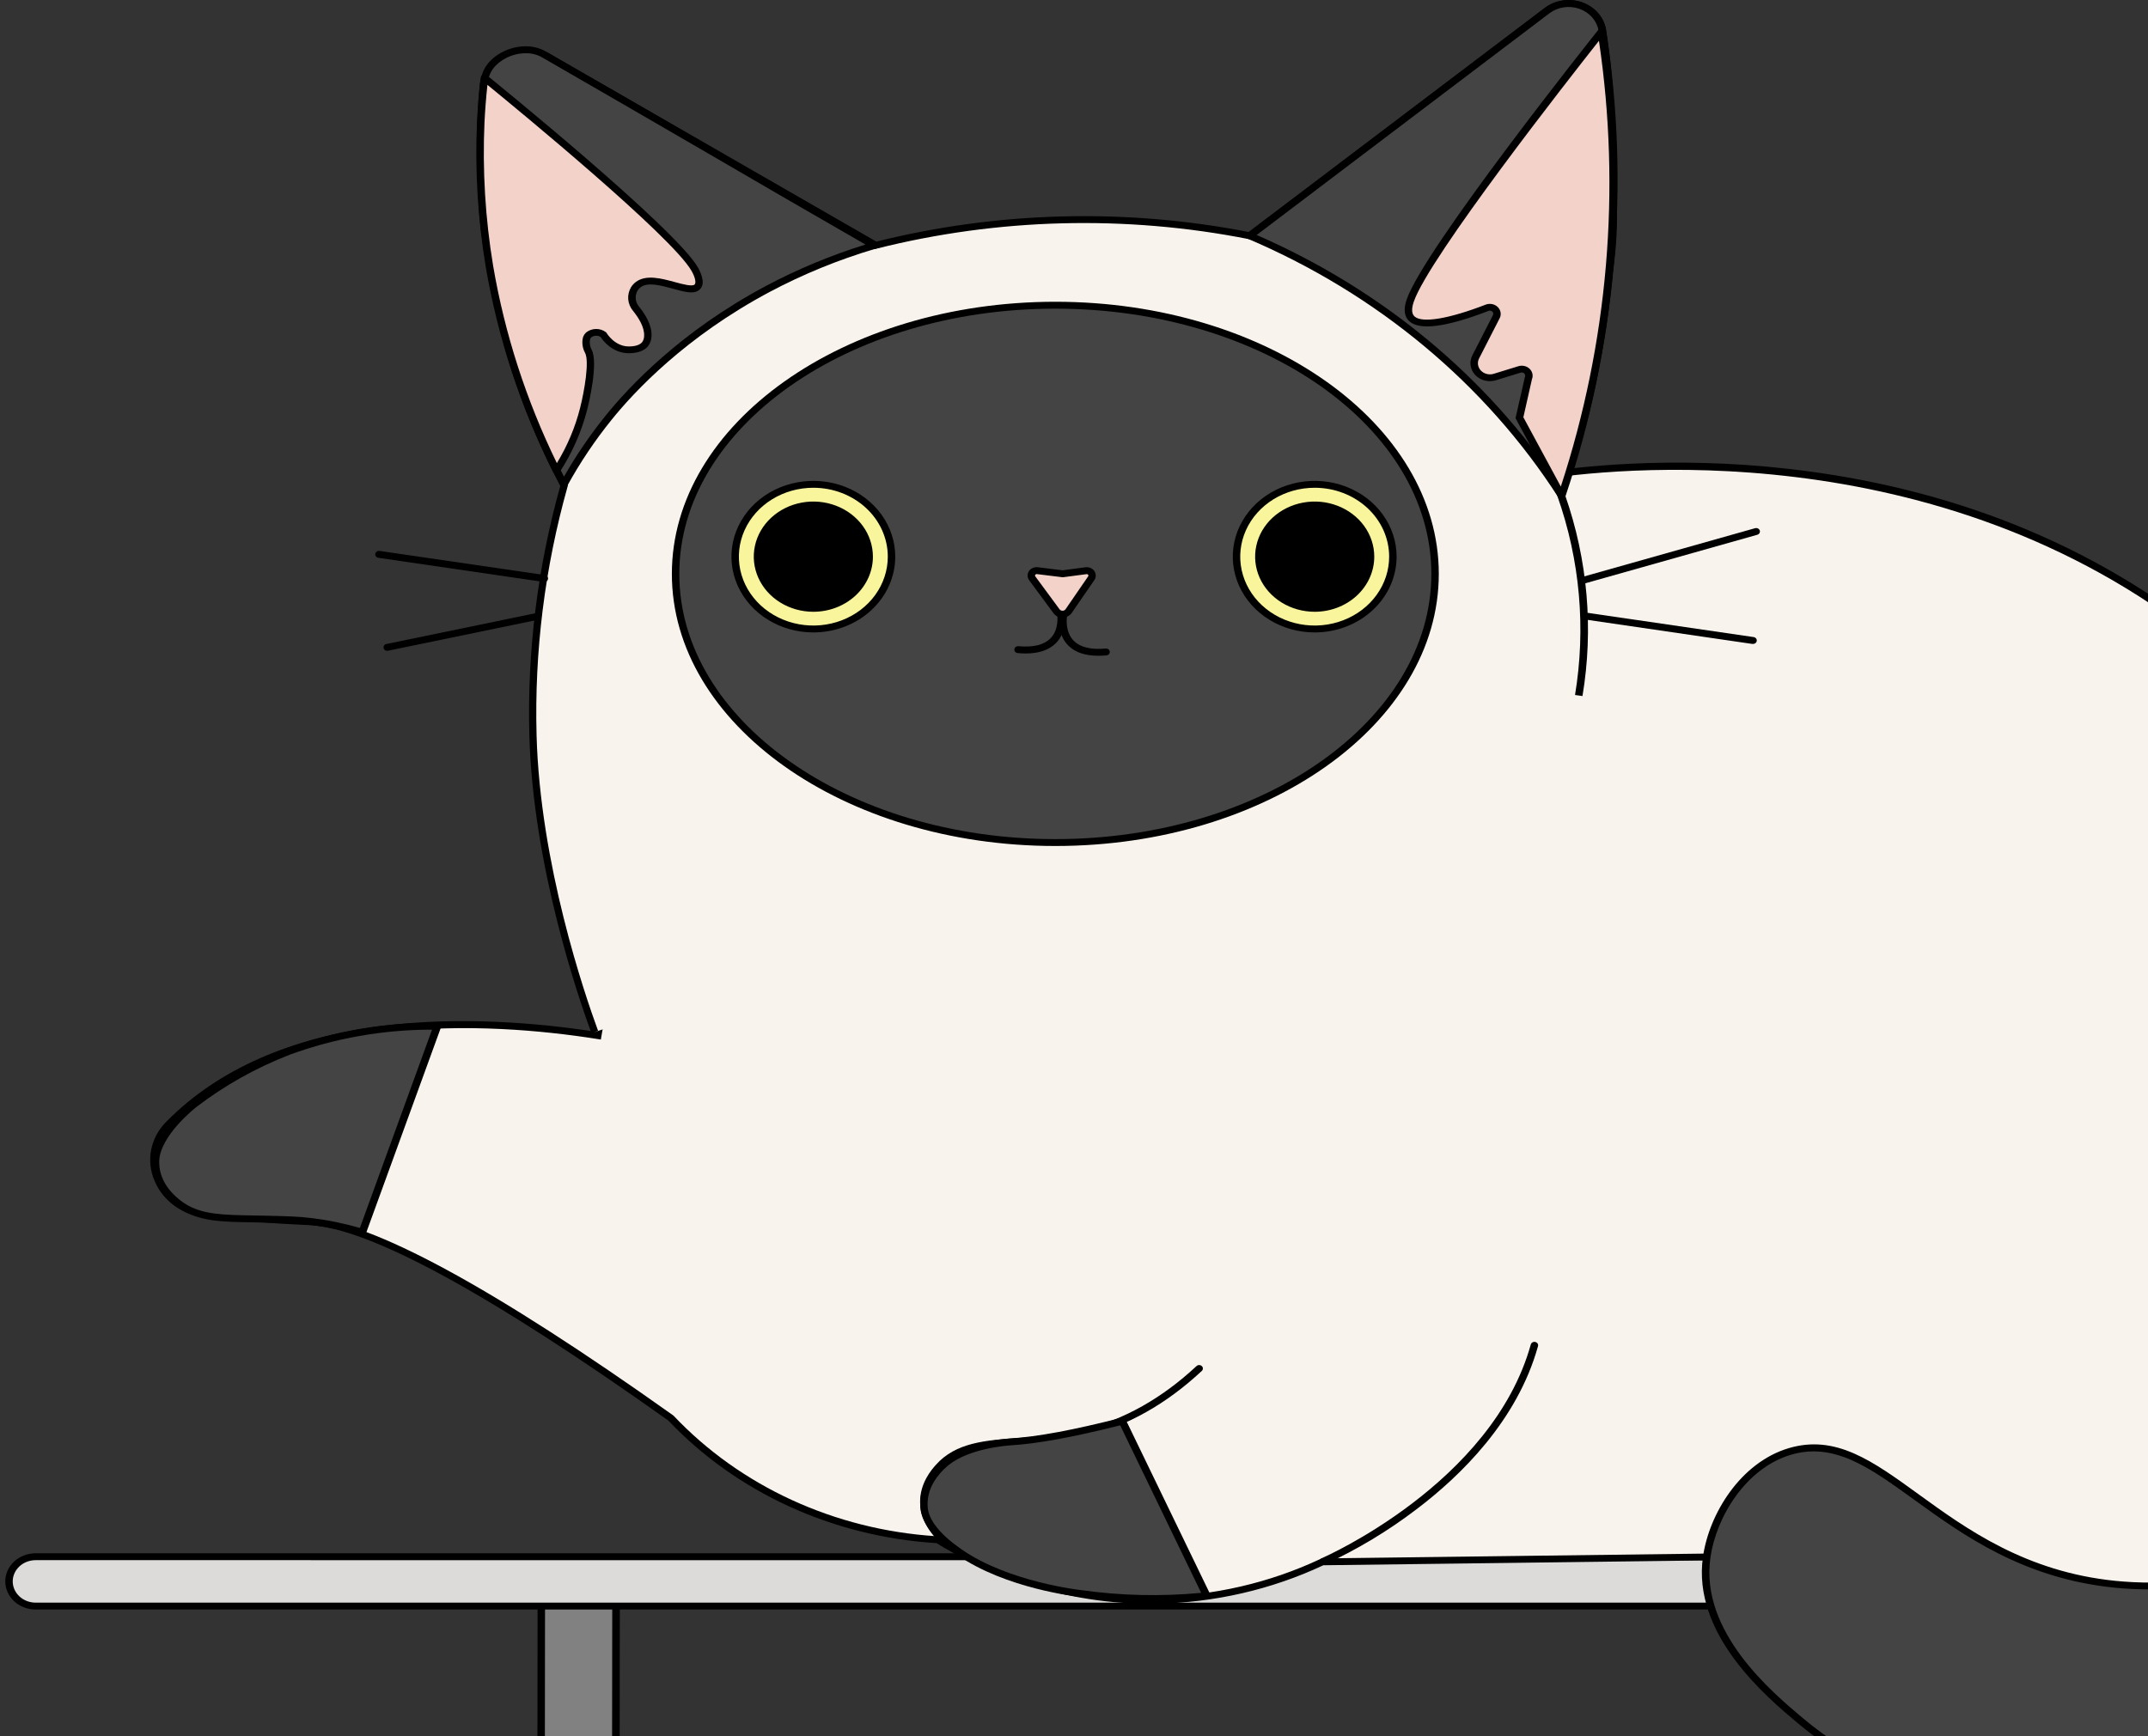 <svg width="188" height="152" viewBox="0 0 188 152" fill="none" xmlns="http://www.w3.org/2000/svg">
<rect x="0" y="0" width="188" height="152" fill="#333333" stroke="none"/>
<g clip-path="url(#clip0_6433_60115)">
<path d="M47.384 140.404L47.364 157.054C47.364 158.298 48.811 159.31 50.597 159.312H50.662C52.447 159.312 53.898 158.306 53.898 157.06L53.918 140.595C53.918 140.489 52.408 140.394 50.575 140.394H47.384" fill="#818181"/>
<path d="M50.66 159.613H50.59C48.635 159.613 47.032 158.463 47.032 157.054L47.052 140.103H50.569C51.459 140.103 52.307 140.123 52.958 140.159C53.853 140.211 54.249 140.25 54.249 140.597L54.229 157.062C54.218 157.426 54.113 157.782 53.924 158.101C53.736 158.42 53.468 158.693 53.143 158.898C52.42 159.377 51.549 159.628 50.66 159.613ZM47.703 140.716L47.684 157.064C47.684 158.142 48.987 159.018 50.59 159.02H50.66C51.408 159.032 52.14 158.821 52.748 158.417C52.989 158.267 53.19 158.066 53.332 157.831C53.474 157.596 53.555 157.333 53.566 157.064L53.586 140.82C52.59 140.732 51.589 140.694 50.588 140.708H47.703V140.716Z" fill="black"/>
<path d="M235.613 136.284H3.122C2.503 136.284 1.909 136.511 1.471 136.917C1.033 137.322 0.787 137.872 0.787 138.445C0.787 139.018 1.033 139.568 1.471 139.973C1.909 140.378 2.503 140.606 3.122 140.606H233.332C233.643 140.606 233.951 140.548 234.238 140.436C234.524 140.324 234.784 140.161 235.001 139.955C235.219 139.749 235.389 139.504 235.503 139.237C235.617 138.969 235.672 138.682 235.665 138.395L235.613 136.284Z" fill="#DCDBDA"/>
<path d="M233.333 140.907H3.123C2.417 140.907 1.74 140.648 1.241 140.186C0.742 139.724 0.462 139.098 0.462 138.444C0.462 137.791 0.742 137.165 1.241 136.703C1.74 136.241 2.417 135.982 3.123 135.982H235.94L235.998 138.394C236.006 138.722 235.942 139.048 235.812 139.353C235.681 139.658 235.486 139.936 235.237 140.17C234.989 140.404 234.693 140.59 234.366 140.717C234.038 140.843 233.687 140.908 233.333 140.907ZM3.123 136.585C2.59 136.585 2.079 136.781 1.702 137.129C1.325 137.478 1.114 137.951 1.114 138.444C1.114 138.938 1.325 139.411 1.702 139.759C2.079 140.108 2.59 140.304 3.123 140.304H233.333C233.6 140.304 233.865 140.254 234.112 140.158C234.358 140.062 234.582 139.921 234.769 139.744C234.956 139.567 235.102 139.357 235.201 139.126C235.299 138.896 235.346 138.65 235.34 138.402L235.294 136.593L3.123 136.585Z" fill="black"/>
<path d="M193.005 55.97C168.947 36.705 139.132 40.987 134.833 41.67C93.446 47.784 59.971 61.774 54.846 79.523C53.794 83.188 52.945 86.901 52.305 90.646C42.062 89.038 24.871 88.25 14.859 98.33L14.809 98.382C11.965 101.261 13.959 105.913 18.152 106.317C20.663 106.558 23.68 106.791 27.082 106.944C34.144 107.262 49.259 117.398 58.724 124.135C64.628 130.377 72.962 134.202 81.905 134.775H82.048C84.674 136.406 91.606 140.226 101.201 140.089C106.263 140.007 111.237 138.857 115.745 136.725L150.584 136.283C166.711 140.616 179.66 140.163 187.552 139.248C198.894 137.936 203.152 135.314 205.057 133.865C211.639 128.839 214.035 121.011 215.729 113.172C219.209 97.067 213.605 72.467 193.005 55.97Z" fill="#F8F3ED"/>
<path d="M100.708 140.405C91.934 140.405 85.243 137.116 81.954 135.089H81.883C72.865 134.511 64.459 130.657 58.5 124.366C42.859 113.247 32.28 107.479 27.067 107.256C24.047 107.119 21.036 106.908 18.117 106.627C17.096 106.53 16.125 106.172 15.312 105.593C14.499 105.013 13.877 104.235 13.516 103.346C13.148 102.482 13.051 101.539 13.237 100.626C13.423 99.713 13.884 98.868 14.567 98.187L14.617 98.137C19.099 93.626 25.433 90.828 33.451 89.814C40.376 88.94 47.321 89.587 52.035 90.309C52.669 86.654 53.502 83.03 54.531 79.453C56.999 70.905 66.186 62.785 81.096 55.972C95.19 49.539 113.752 44.487 134.78 41.379C137.872 40.888 146.185 39.869 156.545 41.047C170.71 42.656 183.047 47.607 193.217 55.749C202.784 63.453 209.873 73.445 213.707 84.632C217.091 94.404 217.923 104.564 216.048 113.237C214.465 120.565 212.195 128.823 205.263 134.102C201.716 136.804 195.935 138.587 187.591 139.554C175.541 140.949 163.075 139.956 150.54 136.591L115.825 137.031C111.289 139.16 106.292 140.311 101.207 140.397C101.04 140.405 100.873 140.405 100.708 140.405ZM82.135 134.482L82.228 134.534C85.487 136.545 92.281 139.928 101.197 139.798C106.207 139.712 111.132 138.573 115.597 136.466L115.664 136.434L150.638 135.992L150.686 136.004C163.151 139.351 175.546 140.346 187.522 138.959C195.74 138.008 201.411 136.269 204.859 133.642C211.628 128.487 213.859 120.347 215.421 113.122C218.864 97.19 213.248 72.586 192.803 56.209C169.559 37.589 140.487 41.087 134.9 41.978C113.931 45.076 95.431 50.104 81.396 56.517C66.659 63.252 57.59 71.237 55.17 79.612C54.119 83.267 53.274 86.97 52.639 90.707L52.587 91.008L52.261 90.956C42.703 89.45 25.153 88.435 15.115 98.545L15.065 98.596C14.463 99.194 14.057 99.938 13.893 100.741C13.73 101.545 13.816 102.375 14.142 103.135C14.459 103.916 15.005 104.601 15.718 105.112C16.432 105.623 17.285 105.94 18.182 106.028C21.091 106.307 24.088 106.518 27.088 106.653C32.441 106.894 43.148 112.698 58.913 123.906L58.961 123.946C64.804 130.125 73.051 133.914 81.902 134.486L82.135 134.482Z" fill="black"/>
<path d="M115.827 136.987C115.753 136.987 115.681 136.963 115.623 136.92C115.566 136.877 115.526 136.817 115.51 136.75C115.494 136.683 115.503 136.613 115.536 136.552C115.569 136.49 115.623 136.441 115.69 136.412C115.838 136.348 130.579 129.891 133.977 117.716C133.986 117.676 134.003 117.638 134.028 117.604C134.053 117.57 134.086 117.541 134.123 117.52C134.161 117.498 134.203 117.483 134.246 117.477C134.29 117.471 134.335 117.473 134.378 117.483C134.421 117.494 134.461 117.512 134.496 117.537C134.531 117.562 134.56 117.593 134.582 117.629C134.603 117.665 134.616 117.705 134.621 117.746C134.625 117.786 134.62 117.828 134.607 117.867C132.791 124.382 127.816 129.229 123.962 132.14C121.501 134.018 118.817 135.634 115.964 136.955C115.922 136.975 115.875 136.986 115.827 136.987Z" fill="black"/>
<path d="M82.807 135.379C82.728 135.379 82.65 135.353 82.59 135.304C81.982 134.814 80.561 133.463 80.531 131.529C80.505 129.826 81.556 128.642 81.901 128.252C83.661 126.268 86.261 126.087 89.274 125.876C90.973 125.757 92.9 125.623 94.888 125.136C98.387 124.28 101.7 122.412 104.732 119.586C104.794 119.532 104.876 119.503 104.96 119.505C105.045 119.506 105.125 119.538 105.185 119.593C105.245 119.648 105.279 119.723 105.28 119.801C105.282 119.879 105.25 119.955 105.193 120.012C102.08 122.915 98.676 124.837 95.053 125.719C93.008 126.22 91.051 126.356 89.324 126.477C86.342 126.678 83.987 126.851 82.405 128.634C82.097 128.982 81.161 130.041 81.182 131.521C81.209 133.21 82.486 134.412 83.02 134.85C83.085 134.903 83.124 134.978 83.13 135.057C83.136 135.137 83.107 135.216 83.051 135.276C83.02 135.308 82.983 135.334 82.941 135.352C82.899 135.37 82.853 135.379 82.807 135.379Z" fill="black"/>
<path d="M98.231 124.423L105.617 139.701C101.93 140.089 98.205 140.021 94.538 139.5C94.538 139.5 88.197 138.819 83.983 135.882C81.054 133.847 80.915 132.414 80.878 131.986C80.709 130.027 82.104 128.642 82.644 128.166L82.807 128.029C84.763 126.449 88.238 126.234 88.455 126.22C90.68 126.093 93.754 125.56 98.231 124.423Z" fill="#444444"/>
<path d="M100.866 140.25C98.731 140.251 96.598 140.1 94.488 139.798C94.238 139.771 88.023 139.076 83.787 136.133C81.756 134.725 80.668 133.338 80.555 132.02C80.383 130.053 81.641 128.632 82.421 127.959L82.593 127.814C84.522 126.25 87.806 125.97 88.432 125.93C90.782 125.783 93.958 125.194 98.144 124.121L98.413 124.052L106.097 139.934L105.662 139.98C104.07 140.152 102.469 140.242 100.866 140.25ZM98.042 124.782C93.945 125.812 90.813 126.391 88.471 126.533C88.102 126.555 84.823 126.801 83.016 128.268C82.949 128.322 82.888 128.375 82.868 128.393C82.178 128.996 81.048 130.256 81.198 131.971C81.296 133.109 82.297 134.347 84.172 135.65C88.264 138.493 94.505 139.194 94.569 139.2C98.064 139.697 101.613 139.779 105.13 139.446L98.042 124.782Z" fill="black"/>
<path d="M31.711 107.884L38.276 89.845C33.816 89.784 29.388 90.536 25.242 92.056C22.257 93.21 19.475 94.768 16.987 96.68C16.77 96.851 13.729 99.269 13.62 101.599C13.62 101.726 13.62 101.845 13.62 101.853C13.67 103.817 15.212 105.069 15.806 105.471L15.984 105.592C17.802 106.782 20.02 106.649 23.289 106.724C25.133 106.766 26.054 106.788 27.199 106.925C28.732 107.112 30.243 107.434 31.711 107.884Z" fill="#444444"/>
<path d="M31.711 108.187C31.676 108.186 31.642 108.181 31.609 108.171C30.16 107.728 28.669 107.413 27.156 107.232C26.026 107.095 25.107 107.075 23.278 107.031C22.867 107.031 22.472 107.015 22.092 107.009C19.405 106.968 17.463 106.938 15.792 105.845L15.605 105.716C14.765 105.113 13.344 103.83 13.292 101.858C13.292 101.858 13.292 101.723 13.292 101.583C13.409 99.142 16.431 96.716 16.768 96.446C19.293 94.517 22.111 92.942 25.133 91.774C29.319 90.242 33.788 89.484 38.289 89.543C38.341 89.543 38.392 89.555 38.437 89.578C38.483 89.6 38.523 89.632 38.553 89.671C38.582 89.711 38.602 89.756 38.608 89.804C38.615 89.851 38.61 89.9 38.593 89.945L32.028 107.984C32.005 108.044 31.962 108.097 31.905 108.133C31.848 108.17 31.78 108.189 31.711 108.187ZM37.793 90.142C33.536 90.141 29.316 90.886 25.357 92.335C22.407 93.48 19.657 95.022 17.193 96.911C17.065 97.011 14.046 99.389 13.935 101.611C13.935 101.721 13.935 101.826 13.935 101.84C13.981 103.565 15.238 104.711 15.992 105.24L16.159 105.354C17.667 106.339 19.524 106.359 22.094 106.408C22.477 106.408 22.872 106.42 23.287 106.43C25.138 106.472 26.067 106.494 27.23 106.631C28.677 106.805 30.104 107.097 31.496 107.503L37.815 90.14L37.793 90.142Z" fill="black"/>
<path d="M52.07 90.347C50.032 84.809 46.93 74.308 46.665 64.383C46.468 57.011 47.386 49.65 49.391 42.513C43.689 31.669 41.241 19.605 42.305 7.585C42.361 7.002 42.577 6.441 42.934 5.957C43.29 5.472 43.774 5.081 44.34 4.819C44.907 4.557 45.536 4.433 46.168 4.46C46.801 4.487 47.415 4.663 47.953 4.972L76.649 21.479C87.329 18.794 98.547 18.506 109.371 20.638L135.397 0.937C135.805 0.627 136.295 0.423 136.816 0.346C137.337 0.268 137.871 0.32 138.363 0.496C138.856 0.672 139.289 0.966 139.618 1.347C139.948 1.729 140.162 2.185 140.239 2.668C142.356 16.308 141.126 30.215 136.64 43.355C138.634 49.01 139.165 55.018 138.191 60.898" fill="#F8F3ED"/>
<path d="M51.762 90.443C50.567 87.197 46.644 75.722 46.331 64.391C46.133 57.028 47.044 49.675 49.038 42.545C43.347 31.678 40.908 19.599 41.973 7.565C42.025 6.929 42.255 6.318 42.639 5.789C43.023 5.26 43.549 4.833 44.165 4.549C44.785 4.258 45.475 4.119 46.169 4.148C46.864 4.176 47.538 4.371 48.127 4.712L76.704 21.151C87.342 18.498 98.507 18.21 109.289 20.31L135.193 0.695C135.646 0.351 136.189 0.125 136.767 0.039C137.346 -0.047 137.938 0.01 138.484 0.206C139.031 0.401 139.511 0.728 139.876 1.151C140.241 1.575 140.479 2.081 140.563 2.617C142.684 16.27 141.461 30.19 136.983 43.347C138.965 49.02 139.486 55.043 138.504 60.935L137.852 60.843C138.818 55.011 138.291 49.05 136.312 43.441L136.28 43.349L136.312 43.256C140.784 30.159 142.01 16.298 139.899 2.702C139.829 2.272 139.638 1.866 139.345 1.527C139.051 1.187 138.666 0.926 138.227 0.769C137.789 0.613 137.314 0.567 136.85 0.636C136.386 0.705 135.95 0.886 135.587 1.162L109.439 20.962L109.286 20.931C98.513 18.808 87.347 19.095 76.717 21.768L76.58 21.802L47.765 5.225C47.27 4.938 46.704 4.775 46.121 4.751C45.538 4.727 44.959 4.843 44.439 5.088C43.924 5.325 43.485 5.681 43.163 6.122C42.842 6.562 42.649 7.073 42.603 7.603C41.541 19.572 43.977 31.584 49.657 42.382L49.709 42.482L49.678 42.591C47.68 49.7 46.766 57.033 46.963 64.377C47.265 75.623 51.162 87.026 52.35 90.252L51.762 90.443Z" fill="black"/>
<path d="M138.418 51.146C138.34 51.145 138.265 51.119 138.207 51.072C138.148 51.025 138.11 50.96 138.098 50.889C138.087 50.818 138.103 50.745 138.144 50.684C138.185 50.624 138.248 50.578 138.322 50.556L153.637 46.234C153.717 46.217 153.802 46.229 153.873 46.267C153.944 46.305 153.997 46.367 154.022 46.439C154.046 46.512 154.039 46.591 154.004 46.66C153.968 46.728 153.905 46.782 153.828 46.809L138.513 51.132C138.483 51.141 138.45 51.146 138.418 51.146Z" fill="black"/>
<path d="M153.407 56.372H153.357L138.912 54.261C138.825 54.249 138.747 54.205 138.696 54.14C138.644 54.075 138.622 53.993 138.636 53.913C138.649 53.833 138.696 53.762 138.766 53.714C138.837 53.666 138.925 53.646 139.011 53.658L153.457 55.769C153.544 55.775 153.624 55.813 153.68 55.874C153.737 55.934 153.765 56.014 153.758 56.094C153.751 56.174 153.711 56.248 153.645 56.3C153.579 56.352 153.494 56.378 153.407 56.372Z" fill="black"/>
<path d="M33.931 56.975C33.845 56.984 33.758 56.961 33.69 56.91C33.622 56.86 33.579 56.787 33.569 56.707C33.56 56.627 33.585 56.547 33.639 56.484C33.694 56.421 33.773 56.381 33.859 56.372L47.002 53.658C47.084 53.646 47.167 53.663 47.236 53.706C47.304 53.749 47.352 53.815 47.371 53.889C47.389 53.964 47.376 54.042 47.334 54.108C47.292 54.175 47.224 54.223 47.145 54.245L34.003 56.959C33.98 56.967 33.956 56.973 33.931 56.975Z" fill="black"/>
<path d="M47.616 50.944H47.566L33.12 48.833C33.078 48.827 33.037 48.813 33 48.793C32.963 48.772 32.93 48.745 32.905 48.712C32.879 48.68 32.861 48.644 32.85 48.605C32.84 48.566 32.838 48.525 32.845 48.486C32.851 48.446 32.866 48.408 32.889 48.374C32.911 48.34 32.941 48.31 32.975 48.286C33.01 48.262 33.05 48.245 33.092 48.236C33.134 48.226 33.178 48.224 33.22 48.23L47.666 50.341C47.753 50.347 47.833 50.385 47.889 50.446C47.946 50.507 47.974 50.586 47.967 50.666C47.961 50.746 47.92 50.82 47.854 50.872C47.788 50.925 47.703 50.95 47.616 50.944Z" fill="black"/>
<path d="M92.366 73.762C110.722 73.762 125.602 63.231 125.602 50.241C125.602 37.251 110.722 26.72 92.366 26.72C74.01 26.72 59.13 37.251 59.13 50.241C59.13 63.231 74.01 73.762 92.366 73.762Z" fill="#444444"/>
<path d="M92.366 74.063C73.86 74.063 58.804 63.376 58.804 50.24C58.804 37.105 73.86 26.418 92.366 26.418C110.872 26.418 125.928 37.105 125.928 50.24C125.928 63.376 110.872 74.063 92.366 74.063ZM92.366 27.021C74.227 27.021 59.455 37.436 59.455 50.24C59.455 63.044 74.227 73.46 92.366 73.46C110.505 73.46 125.276 63.044 125.276 50.24C125.276 37.436 110.505 27.021 92.366 27.021Z" fill="black"/>
<path d="M71.186 55.066C74.965 55.066 78.028 52.231 78.028 48.733C78.028 45.236 74.965 42.401 71.186 42.401C67.406 42.401 64.343 45.236 64.343 48.733C64.343 52.231 67.406 55.066 71.186 55.066Z" fill="#F8F59C"/>
<path d="M71.186 55.366C69.768 55.366 68.382 54.977 67.204 54.248C66.025 53.519 65.106 52.483 64.563 51.271C64.021 50.059 63.879 48.725 64.155 47.438C64.432 46.151 65.115 44.969 66.117 44.041C67.12 43.113 68.397 42.482 69.788 42.226C71.178 41.97 72.62 42.101 73.93 42.603C75.239 43.105 76.359 43.956 77.147 45.047C77.934 46.138 78.355 47.42 78.355 48.732C78.355 50.492 77.6 52.179 76.255 53.423C74.911 54.667 73.087 55.366 71.186 55.366ZM71.186 42.701C69.897 42.701 68.637 43.055 67.566 43.718C66.494 44.38 65.659 45.322 65.165 46.424C64.672 47.526 64.543 48.739 64.794 49.909C65.046 51.079 65.667 52.153 66.578 52.997C67.489 53.84 68.651 54.415 69.915 54.648C71.179 54.88 72.489 54.761 73.68 54.304C74.871 53.848 75.889 53.075 76.605 52.083C77.321 51.091 77.703 49.925 77.703 48.732C77.703 47.133 77.016 45.599 75.794 44.468C74.572 43.337 72.915 42.701 71.186 42.701Z" fill="black"/>
<path d="M71.186 53.256C73.886 53.256 76.074 51.231 76.074 48.733C76.074 46.234 73.886 44.209 71.186 44.209C68.487 44.209 66.299 46.234 66.299 48.733C66.299 51.231 68.487 53.256 71.186 53.256Z" fill="black"/>
<path d="M71.186 53.558C70.155 53.558 69.147 53.275 68.29 52.745C67.432 52.215 66.764 51.461 66.37 50.579C65.975 49.698 65.872 48.728 66.073 47.792C66.274 46.856 66.77 45.996 67.5 45.321C68.229 44.647 69.158 44.187 70.169 44.001C71.18 43.815 72.229 43.91 73.181 44.276C74.134 44.641 74.948 45.259 75.521 46.053C76.094 46.846 76.4 47.779 76.4 48.733C76.4 50.013 75.85 51.24 74.873 52.145C73.895 53.05 72.569 53.558 71.186 53.558ZM71.186 44.511C70.284 44.511 69.402 44.759 68.652 45.223C67.902 45.687 67.317 46.346 66.972 47.117C66.626 47.889 66.536 48.738 66.712 49.557C66.888 50.376 67.323 51.128 67.96 51.718C68.599 52.309 69.411 52.711 70.296 52.874C71.181 53.036 72.098 52.953 72.932 52.633C73.766 52.314 74.478 51.773 74.979 51.078C75.481 50.384 75.748 49.568 75.748 48.733C75.748 47.613 75.267 46.539 74.412 45.748C73.556 44.956 72.396 44.511 71.186 44.511Z" fill="black"/>
<path d="M115.066 55.066C118.846 55.066 121.909 52.231 121.909 48.733C121.909 45.236 118.846 42.401 115.066 42.401C111.287 42.401 108.224 45.236 108.224 48.733C108.224 52.231 111.287 55.066 115.066 55.066Z" fill="#F8F59C"/>
<path d="M115.066 55.366C113.648 55.366 112.262 54.977 111.083 54.248C109.905 53.519 108.986 52.483 108.443 51.271C107.901 50.059 107.759 48.725 108.035 47.438C108.312 46.151 108.995 44.969 109.997 44.041C111 43.113 112.277 42.482 113.668 42.226C115.058 41.97 116.499 42.101 117.809 42.603C119.119 43.105 120.239 43.956 121.027 45.047C121.814 46.138 122.235 47.42 122.235 48.732C122.235 50.492 121.479 52.179 120.135 53.423C118.791 54.667 116.967 55.366 115.066 55.366ZM115.066 42.701C113.777 42.701 112.517 43.055 111.445 43.718C110.374 44.38 109.538 45.322 109.045 46.424C108.552 47.526 108.423 48.739 108.674 49.909C108.926 51.079 109.547 52.153 110.458 52.997C111.369 53.84 112.531 54.415 113.795 54.648C115.059 54.88 116.369 54.761 117.56 54.304C118.751 53.848 119.769 53.075 120.485 52.083C121.201 51.091 121.583 49.925 121.583 48.732C121.583 47.133 120.896 45.599 119.674 44.468C118.452 43.337 116.794 42.701 115.066 42.701Z" fill="black"/>
<path d="M115.066 53.256C117.766 53.256 119.954 51.231 119.954 48.733C119.954 46.234 117.766 44.209 115.066 44.209C112.367 44.209 110.179 46.234 110.179 48.733C110.179 51.231 112.367 53.256 115.066 53.256Z" fill="black"/>
<path d="M115.066 53.558C114.035 53.558 113.027 53.275 112.17 52.745C111.312 52.215 110.644 51.461 110.249 50.579C109.855 49.698 109.752 48.728 109.953 47.792C110.154 46.856 110.65 45.996 111.38 45.321C112.109 44.647 113.038 44.187 114.049 44.001C115.06 43.815 116.109 43.91 117.061 44.276C118.014 44.641 118.828 45.259 119.401 46.053C119.974 46.846 120.28 47.779 120.28 48.733C120.28 50.013 119.73 51.24 118.753 52.145C117.775 53.05 116.449 53.558 115.066 53.558ZM115.066 44.511C114.164 44.511 113.282 44.759 112.532 45.223C111.781 45.687 111.197 46.346 110.851 47.117C110.506 47.889 110.416 48.738 110.592 49.557C110.768 50.376 111.202 51.128 111.84 51.718C112.478 52.309 113.291 52.711 114.176 52.874C115.061 53.036 115.978 52.953 116.812 52.633C117.645 52.314 118.358 51.773 118.859 51.078C119.36 50.384 119.628 49.568 119.628 48.733C119.628 47.613 119.147 46.539 118.292 45.748C117.436 44.956 116.276 44.511 115.066 44.511Z" fill="black"/>
<path d="M90.793 49.965L93.018 50.241L95.058 49.971C95.146 49.959 95.236 49.971 95.317 50.005C95.398 50.04 95.466 50.094 95.515 50.164C95.563 50.233 95.589 50.314 95.589 50.396C95.589 50.478 95.564 50.559 95.516 50.629L93.541 53.499C93.483 53.581 93.404 53.648 93.311 53.695C93.218 53.741 93.115 53.767 93.009 53.768C92.904 53.77 92.799 53.748 92.705 53.704C92.611 53.66 92.529 53.595 92.468 53.516L90.346 50.635C90.296 50.566 90.268 50.485 90.267 50.402C90.265 50.319 90.289 50.237 90.336 50.166C90.384 50.096 90.452 50.039 90.533 50.004C90.614 49.968 90.704 49.955 90.793 49.965Z" fill="#F3D2C9"/>
<path d="M92.998 54.076C92.839 54.076 92.683 54.038 92.544 53.968C92.404 53.898 92.285 53.797 92.198 53.674L90.076 50.795C89.99 50.679 89.942 50.541 89.939 50.4C89.935 50.258 89.976 50.119 90.056 49.999C90.136 49.878 90.252 49.782 90.391 49.722C90.529 49.661 90.683 49.639 90.834 49.658L93.007 49.927L95.003 49.662C95.153 49.642 95.305 49.663 95.442 49.721C95.579 49.78 95.696 49.873 95.778 49.99C95.86 50.108 95.904 50.245 95.905 50.384C95.906 50.524 95.863 50.661 95.783 50.779L93.808 53.65C93.722 53.776 93.604 53.879 93.464 53.952C93.324 54.025 93.167 54.064 93.007 54.066L92.998 54.076ZM90.728 50.257C90.704 50.257 90.681 50.262 90.661 50.273C90.641 50.284 90.624 50.3 90.613 50.319C90.597 50.34 90.589 50.364 90.589 50.389C90.589 50.415 90.597 50.439 90.613 50.46L92.735 53.339C92.765 53.378 92.805 53.41 92.852 53.433C92.898 53.455 92.95 53.467 93.002 53.467C93.055 53.467 93.107 53.454 93.153 53.43C93.199 53.406 93.237 53.372 93.265 53.331L95.237 50.46C95.253 50.44 95.262 50.415 95.262 50.39C95.262 50.365 95.253 50.341 95.237 50.321C95.224 50.3 95.203 50.283 95.179 50.273C95.154 50.262 95.127 50.259 95.101 50.263L93.017 50.538L90.747 50.259L90.728 50.257Z" fill="black"/>
<path d="M89.772 57.209C89.554 57.209 89.317 57.197 89.074 57.174C88.988 57.166 88.908 57.127 88.853 57.065C88.798 57.003 88.772 56.923 88.781 56.843C88.79 56.763 88.832 56.689 88.899 56.638C88.967 56.587 89.053 56.563 89.139 56.571C90.412 56.688 91.346 56.467 91.911 55.912C92.739 55.108 92.532 53.831 92.53 53.817C92.517 53.737 92.539 53.656 92.59 53.59C92.642 53.525 92.72 53.482 92.806 53.469C92.893 53.457 92.981 53.477 93.051 53.525C93.122 53.573 93.169 53.645 93.182 53.725C93.182 53.787 93.438 55.303 92.394 56.326C91.79 56.915 90.912 57.209 89.772 57.209Z" fill="black"/>
<path d="M96.124 57.409C94.984 57.409 94.108 57.116 93.517 56.531C92.473 55.508 92.718 53.992 92.729 53.929C92.742 53.849 92.789 53.778 92.86 53.73C92.93 53.682 93.018 53.662 93.105 53.674C93.191 53.686 93.269 53.73 93.32 53.795C93.372 53.86 93.394 53.942 93.381 54.022C93.381 54.044 93.181 55.319 94.002 56.121C94.569 56.674 95.499 56.893 96.772 56.776C96.858 56.768 96.944 56.792 97.011 56.843C97.079 56.894 97.121 56.968 97.13 57.047C97.139 57.127 97.113 57.207 97.058 57.27C97.003 57.332 96.923 57.371 96.837 57.379C96.58 57.397 96.348 57.409 96.124 57.409Z" fill="black"/>
<path d="M109.381 20.642L135.407 0.94C135.815 0.631 136.305 0.427 136.826 0.349C137.347 0.272 137.881 0.324 138.373 0.5C138.866 0.676 139.299 0.969 139.628 1.351C139.958 1.732 140.172 2.188 140.249 2.671C140.953 7.211 141.146 11.81 141.194 18.955C141.242 26.1 138.527 32.65 136.68 43.405C130.282 33.434 120.762 25.496 109.381 20.642Z" fill="#444444"/>
<path d="M136.86 44.274L136.4 43.56C130.035 33.642 120.566 25.745 109.246 20.916L108.774 20.715L135.203 0.702C135.655 0.358 136.198 0.131 136.777 0.045C137.355 -0.041 137.947 0.017 138.494 0.213C139.04 0.408 139.52 0.734 139.885 1.158C140.251 1.582 140.488 2.087 140.573 2.624C141.307 7.358 141.476 12.197 141.522 18.958C141.552 23.334 140.536 27.558 139.35 32.445C138.585 35.626 137.718 39.23 136.993 43.454L136.86 44.274ZM109.989 20.572C120.948 25.352 130.159 32.99 136.491 42.549C137.188 38.655 137.996 35.3 138.713 32.315C139.927 27.263 140.885 23.268 140.859 18.962C140.814 12.227 140.642 7.408 139.917 2.708C139.847 2.278 139.656 1.873 139.363 1.533C139.069 1.194 138.684 0.933 138.245 0.776C137.807 0.619 137.331 0.573 136.868 0.642C136.404 0.711 135.968 0.893 135.605 1.168L109.989 20.572Z" fill="black"/>
<path d="M140.156 2.797C140.156 2.797 124.95 21.895 123.429 26.318C122.291 29.625 127.474 27.986 130.164 26.949C130.28 26.904 130.408 26.894 130.531 26.918C130.654 26.942 130.767 27 130.853 27.085C130.94 27.169 130.997 27.276 131.017 27.391C131.037 27.506 131.019 27.624 130.965 27.729L129.162 31.253C129.046 31.479 129.005 31.732 129.043 31.98C129.081 32.227 129.197 32.459 129.377 32.646C129.556 32.833 129.791 32.968 130.052 33.032C130.313 33.097 130.589 33.089 130.846 33.01L132.998 32.347C133.112 32.312 133.234 32.307 133.35 32.335C133.467 32.362 133.572 32.42 133.653 32.501C133.735 32.582 133.79 32.684 133.811 32.793C133.832 32.902 133.818 33.014 133.772 33.117L132.992 36.571L136.685 43.406C141.109 30.28 142.296 16.403 140.16 2.797H140.156Z" fill="#F3D2C9"/>
<path d="M136.75 44.209L132.644 36.61L133.467 32.992C133.489 32.943 133.496 32.889 133.486 32.836C133.475 32.784 133.449 32.735 133.41 32.696C133.371 32.657 133.32 32.63 133.265 32.616C133.209 32.603 133.15 32.605 133.096 32.622L130.943 33.287C130.626 33.386 130.284 33.396 129.961 33.316C129.638 33.236 129.348 33.07 129.126 32.838C128.904 32.606 128.761 32.319 128.715 32.013C128.668 31.706 128.72 31.393 128.864 31.114L130.667 27.59C130.693 27.54 130.702 27.483 130.693 27.427C130.683 27.372 130.655 27.321 130.613 27.28C130.572 27.239 130.518 27.211 130.459 27.2C130.4 27.188 130.338 27.194 130.283 27.216C126.635 28.623 124.313 28.941 123.383 28.153C122.905 27.751 122.816 27.096 123.118 26.217C124.639 21.794 139.272 3.389 139.893 2.607L140.364 2.016L140.477 2.742C142.626 16.393 141.438 30.316 137.002 43.486L136.75 44.209ZM133.33 36.53L136.608 42.597C140.743 29.963 141.881 16.651 139.945 3.572C137.364 6.841 125.076 22.52 123.74 26.408C123.522 27.045 123.548 27.485 123.822 27.719C124.509 28.3 126.829 27.908 130.033 26.669C130.21 26.602 130.406 26.585 130.594 26.622C130.781 26.659 130.953 26.748 131.085 26.877C131.217 27.005 131.304 27.168 131.335 27.343C131.365 27.519 131.338 27.699 131.256 27.859L129.453 31.381C129.364 31.554 129.333 31.747 129.362 31.936C129.391 32.125 129.479 32.302 129.616 32.445C129.753 32.588 129.932 32.691 130.131 32.74C130.33 32.79 130.541 32.785 130.737 32.724L132.889 32.061C133.06 32.008 133.242 32.001 133.417 32.041C133.591 32.08 133.75 32.164 133.874 32.284C133.999 32.404 134.084 32.553 134.121 32.716C134.157 32.879 134.143 33.047 134.08 33.203L133.33 36.53Z" fill="black"/>
<path d="M76.508 21.492C66.98 16.026 57.098 10.214 47.571 4.748C45.6 3.618 42.431 5.074 42.403 7.219C42.344 11.805 41.534 16.889 43.054 23.905C43.873 27.692 44.238 29.65 45.066 32.248C46.177 35.739 47.612 39.136 49.354 42.4C50.474 40.357 51.783 38.406 53.264 36.57C54.513 35.02 59.034 29.65 67.167 25.312C70.126 23.736 73.257 22.456 76.508 21.492Z" fill="#444444"/>
<path d="M49.349 43.074L49.063 42.533C47.313 39.254 45.872 35.842 44.753 32.334C44.056 30.145 43.667 28.368 43.102 25.68C42.989 25.149 42.867 24.581 42.735 23.963C41.559 18.535 41.77 14.247 41.955 10.472C42.011 9.338 42.063 8.261 42.077 7.215C42.09 6.17 42.804 5.149 43.988 4.547C45.248 3.906 46.686 3.886 47.742 4.493C52.506 7.223 57.437 10.09 62.207 12.862C66.978 15.634 71.913 18.503 76.679 21.237L77.279 21.581L76.607 21.782C73.379 22.739 70.269 24.011 67.329 25.576C60.015 29.478 55.54 34.252 53.525 36.753C52.055 38.576 50.757 40.512 49.645 42.539L49.349 43.074ZM46.002 4.66C45.407 4.665 44.823 4.808 44.303 5.076C43.328 5.571 42.739 6.373 42.728 7.223C42.715 8.285 42.661 9.36 42.606 10.498C42.422 14.241 42.213 18.481 43.373 23.847C43.506 24.464 43.627 25.031 43.743 25.564C44.331 28.33 44.688 30.003 45.378 32.164C46.425 35.446 47.758 38.645 49.362 41.729C50.425 39.864 51.642 38.079 53.003 36.389C55.05 33.852 59.587 29.007 67.004 25.051C69.781 23.573 72.71 22.353 75.747 21.408C71.164 18.777 66.439 16.031 61.864 13.367C57.085 10.595 52.165 7.738 47.403 4.998C46.979 4.767 46.494 4.65 46.002 4.66Z" fill="black"/>
<path d="M42.401 6.817C42.401 6.817 58.776 20.073 60.803 23.545C60.922 23.746 61.431 24.675 61.055 25.095C60.338 25.899 57.273 23.873 55.87 24.91C55.727 25.017 55.608 25.148 55.518 25.296C55.36 25.57 55.291 25.881 55.32 26.191C55.349 26.5 55.474 26.796 55.681 27.041C56.15 27.618 56.767 28.543 56.708 29.421C56.708 29.683 56.621 29.937 56.459 30.151C56.039 30.625 55.259 30.63 55.044 30.63C53.621 30.63 52.852 29.361 52.818 29.303C52.632 29.164 52.399 29.09 52.161 29.095C51.922 29.1 51.693 29.183 51.514 29.329C51.401 29.439 51.33 29.58 51.31 29.731C51.26 30.079 51.322 30.433 51.488 30.748C51.96 31.631 51.408 34.477 51.086 35.76C50.601 37.673 49.795 39.505 48.697 41.188C46.742 37.236 44.102 30.935 42.832 23.296C42.142 19.124 41.888 14.9 42.074 10.683C42.156 9.109 42.293 7.782 42.401 6.817Z" fill="#F3D2C9"/>
<path d="M48.702 41.496H48.685C48.625 41.493 48.568 41.474 48.519 41.443C48.47 41.412 48.431 41.369 48.407 41.319C45.557 35.608 43.573 29.561 42.511 23.348C41.817 19.159 41.562 14.918 41.748 10.683C41.814 9.386 41.922 8.069 42.074 6.791C42.08 6.735 42.101 6.682 42.137 6.638C42.173 6.593 42.221 6.558 42.277 6.538C42.333 6.517 42.394 6.511 42.453 6.52C42.512 6.529 42.568 6.553 42.613 6.59C43.282 7.133 59.055 19.922 61.078 23.402C61.295 23.788 61.777 24.749 61.295 25.288C60.813 25.827 59.933 25.558 58.892 25.274C57.852 24.991 56.694 24.671 56.068 25.145C55.958 25.228 55.866 25.33 55.797 25.445C55.671 25.667 55.617 25.918 55.642 26.168C55.666 26.417 55.769 26.655 55.936 26.852C56.464 27.502 57.081 28.479 57.022 29.429C57.018 29.755 56.905 30.071 56.698 30.334C56.355 30.722 55.795 30.921 55.034 30.923C53.572 30.923 52.738 29.769 52.56 29.494C52.436 29.419 52.29 29.383 52.143 29.391C51.995 29.399 51.855 29.451 51.741 29.538C51.679 29.605 51.64 29.689 51.63 29.777C51.591 30.064 51.643 30.354 51.78 30.613C52.395 31.764 51.507 35.414 51.402 35.826C50.91 37.77 50.091 39.631 48.976 41.341C48.948 41.386 48.909 41.424 48.861 41.451C48.813 41.478 48.758 41.494 48.702 41.496ZM42.661 7.428C42.544 8.516 42.459 9.615 42.404 10.703C42.218 14.9 42.471 19.104 43.158 23.256C44.175 29.224 46.052 35.038 48.739 40.545C49.661 39.029 50.346 37.401 50.774 35.708C51.159 34.174 51.591 31.625 51.209 30.897C51.006 30.525 50.93 30.104 50.992 29.691C51.021 29.473 51.126 29.271 51.291 29.114C51.529 28.918 51.835 28.806 52.154 28.8C52.472 28.794 52.783 28.893 53.029 29.08C53.059 29.102 53.084 29.13 53.101 29.162C53.101 29.174 53.798 30.33 55.036 30.33C55.593 30.33 55.984 30.205 56.199 29.962C56.316 29.798 56.377 29.604 56.375 29.407C56.418 28.637 55.875 27.799 55.412 27.224C55.167 26.932 55.019 26.581 54.986 26.212C54.953 25.844 55.037 25.474 55.228 25.149C55.339 24.968 55.486 24.808 55.662 24.677C56.559 24.014 57.9 24.377 59.081 24.699C59.763 24.884 60.602 25.113 60.802 24.9C60.947 24.737 60.824 24.217 60.513 23.694C58.734 20.632 45.361 9.634 42.661 7.428Z" fill="black"/>
<path d="M216.622 102.912C219.839 104.283 224.929 107.015 228.352 112.16C236.264 124.051 230.368 141.463 219.366 150.624C211.38 157.274 202.185 158.319 194.951 159.182C190.711 159.686 171.056 161.952 157.557 150.624C154.827 148.332 148.433 142.962 149.376 136.324C149.865 132.906 152.372 128.345 156.647 127.076C164.839 124.636 169.742 137.162 185.124 138.702C187.339 138.923 196.828 139.623 204.24 134.079C205.454 133.17 207.457 131.465 209.888 127.645C212.386 123.719 216.607 115.581 216.622 102.912Z" fill="#444444"/>
<path d="M186.444 160C174.631 160 164.491 156.85 157.335 150.847C154.566 148.523 148.079 143.079 149.05 136.284C149.591 132.513 152.339 128.042 156.545 126.783C160.672 125.555 163.885 127.891 167.96 130.844C172.12 133.86 177.301 137.609 185.156 138.397C188.547 138.737 197.173 138.972 204.033 133.837C205.285 132.901 207.225 131.224 209.605 127.487C213.97 120.634 216.283 112.136 216.294 102.912V102.442L216.757 102.643C221.97 104.87 225.976 108.021 228.628 112.005C232.356 117.608 233.292 124.883 231.265 132.491C229.389 139.541 225.129 146.231 219.581 150.853C211.584 157.511 202.48 158.593 195.166 159.463L194.99 159.484C192.156 159.825 189.302 159.997 186.444 160ZM158.743 127.061C158.065 127.062 157.391 127.162 156.747 127.358C152.798 128.534 150.213 132.786 149.7 136.362C148.772 142.844 155.081 148.139 157.774 150.401C166.463 157.686 179.645 160.698 194.921 158.882L195.097 158.86C202.322 158.002 211.313 156.932 219.157 150.399C229.801 141.533 235.936 124.115 228.085 112.319C225.581 108.553 221.838 105.55 216.957 103.387C216.867 112.536 214.528 120.965 210.179 127.792C207.746 131.612 205.747 133.341 204.455 134.308C197.406 139.583 188.571 139.334 185.1 138.996C177.062 138.192 171.796 134.372 167.574 131.321C164.348 128.989 161.684 127.061 158.743 127.061Z" fill="black"/>
</g>
<defs>
<clipPath id="clip0_6433_60115">
<rect width="235.537" height="160" fill="white" transform="translate(0.463)"/>
</clipPath>
</defs>
</svg>
